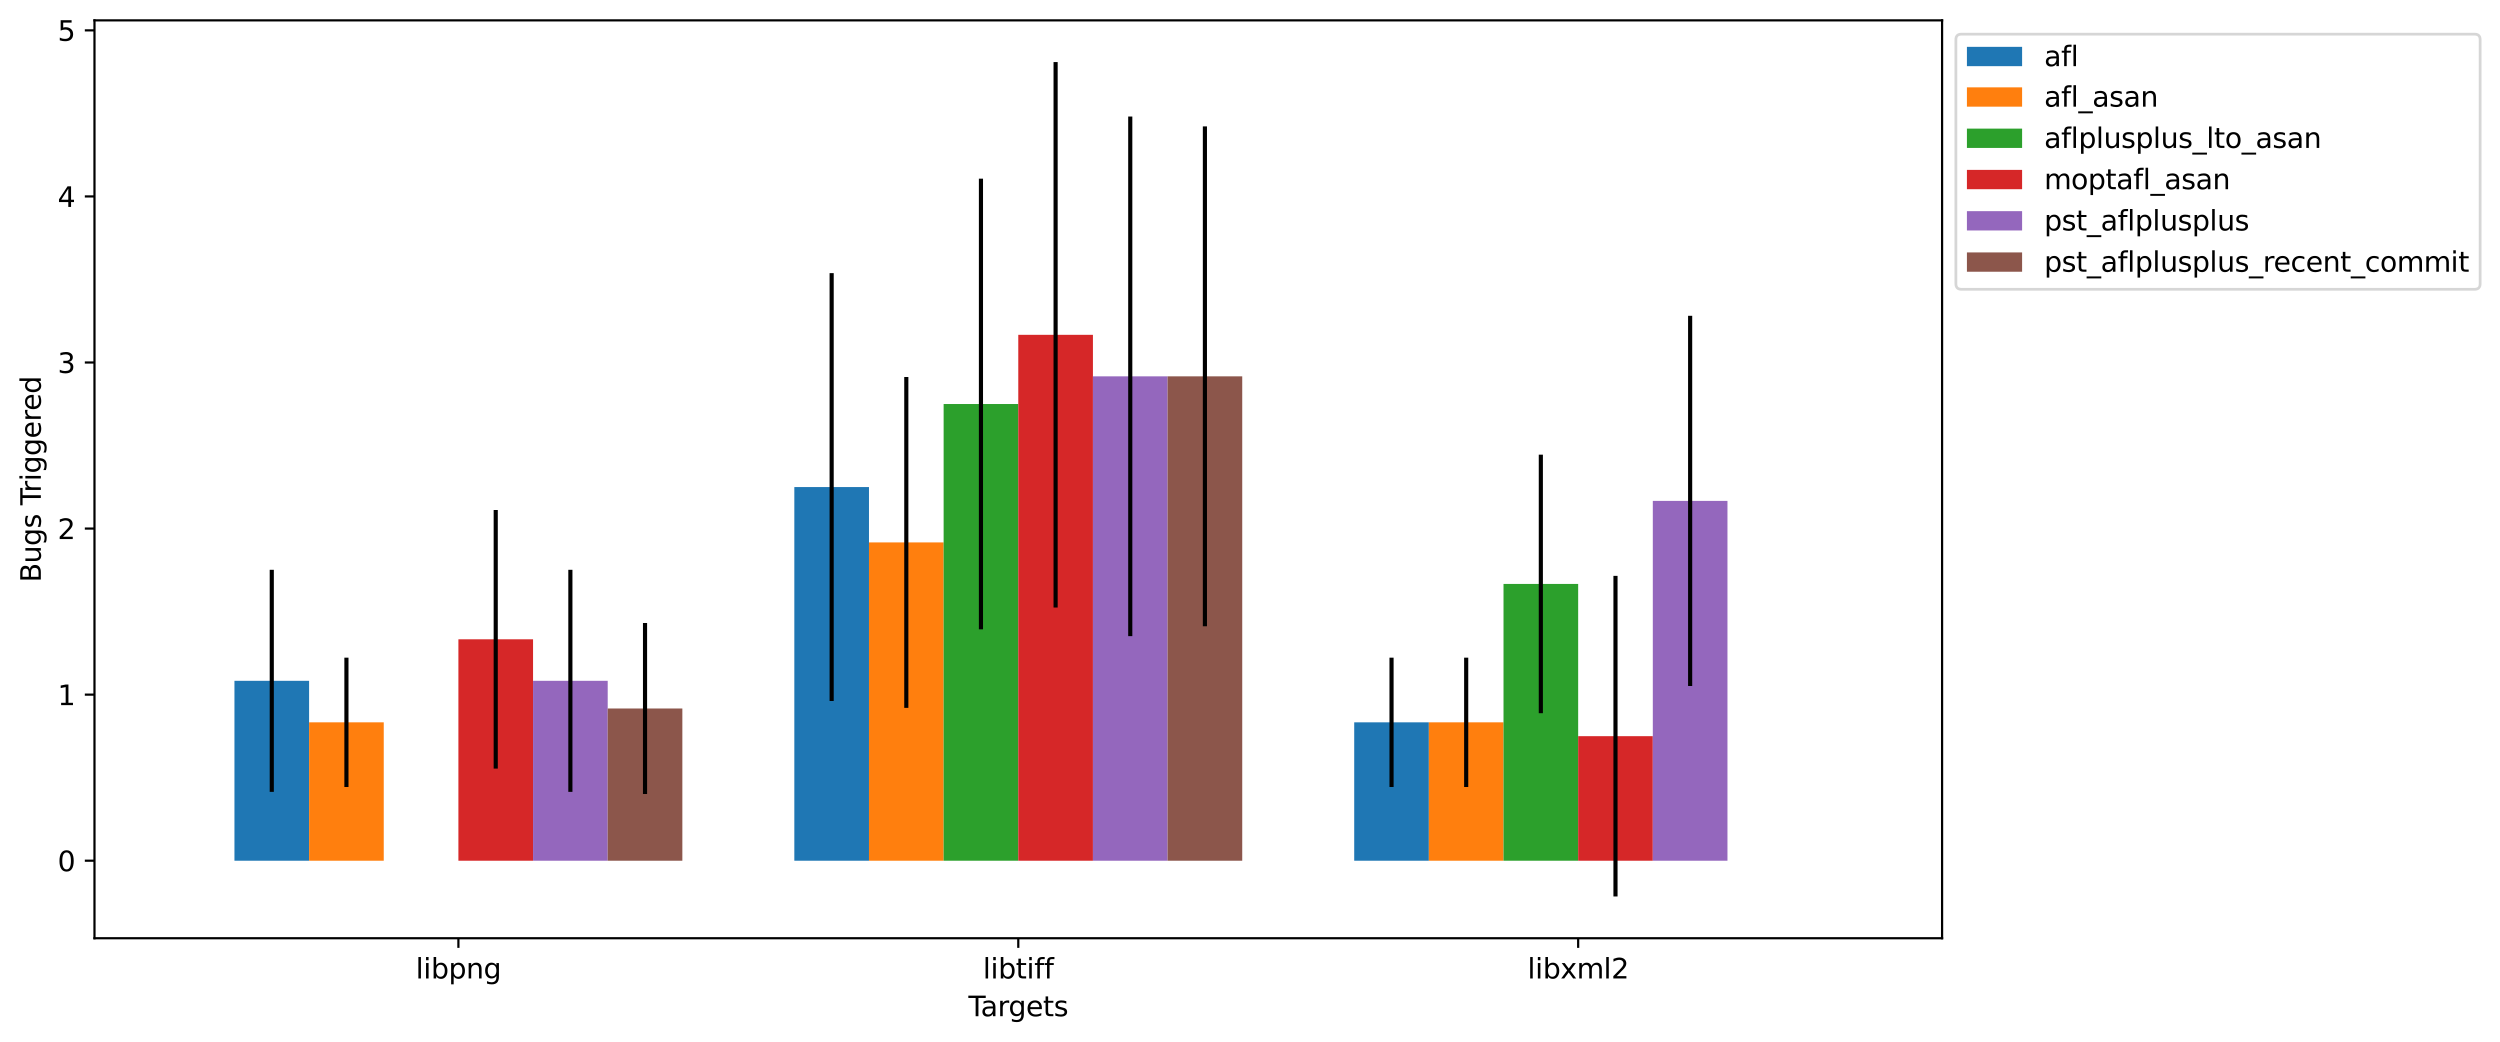 <?xml version="1.0" encoding="utf-8" standalone="no"?>
<!DOCTYPE svg PUBLIC "-//W3C//DTD SVG 1.1//EN"
  "http://www.w3.org/Graphics/SVG/1.1/DTD/svg11.dtd">
<svg xmlns:xlink="http://www.w3.org/1999/xlink" width="906.038pt" height="377.577pt" viewBox="0 0 906.038 377.577" xmlns="http://www.w3.org/2000/svg" version="1.1">
 <defs>
  <style type="text/css">*{stroke-linejoin: round; stroke-linecap: butt}</style>
 </defs>
 <g id="figure_1">
  <g id="patch_1">
   <path d="M 0 377.577 
L 906.038 377.577 
L 906.038 0 
L 0 0 
z
" style="fill: #ffffff"/>
  </g>
  <g id="axes_1">
   <g id="patch_2">
    <path d="M 34.241 340.021 
L 703.841 340.021 
L 703.841 7.381 
L 34.241 7.381 
z
" style="fill: #ffffff"/>
   </g>
   <g id="patch_3">
    <path d="M 84.968 311.941 
L 112.022 311.941 
L 112.022 246.737 
L 84.968 246.737 
z
" clip-path="url(#pc7941346d2)" style="fill: #1f77b4"/>
   </g>
   <g id="patch_4">
    <path d="M 287.877 311.941 
L 314.932 311.941 
L 314.932 176.517 
L 287.877 176.517 
z
" clip-path="url(#pc7941346d2)" style="fill: #1f77b4"/>
   </g>
   <g id="patch_5">
    <path d="M 490.786 311.941 
L 517.841 311.941 
L 517.841 261.784 
L 490.786 261.784 
z
" clip-path="url(#pc7941346d2)" style="fill: #1f77b4"/>
   </g>
   <g id="patch_6">
    <path d="M 112.022 311.941 
L 139.077 311.941 
L 139.077 261.784 
L 112.022 261.784 
z
" clip-path="url(#pc7941346d2)" style="fill: #ff7f0e"/>
   </g>
   <g id="patch_7">
    <path d="M 314.932 311.941 
L 341.986 311.941 
L 341.986 196.58 
L 314.932 196.58 
z
" clip-path="url(#pc7941346d2)" style="fill: #ff7f0e"/>
   </g>
   <g id="patch_8">
    <path d="M 517.841 311.941 
L 544.895 311.941 
L 544.895 261.784 
L 517.841 261.784 
z
" clip-path="url(#pc7941346d2)" style="fill: #ff7f0e"/>
   </g>
   <g id="patch_9">
    <path d="M 139.077 311.941 
L 166.132 311.941 
L 166.132 311.941 
L 139.077 311.941 
z
" clip-path="url(#pc7941346d2)" style="fill: #2ca02c"/>
   </g>
   <g id="patch_10">
    <path d="M 341.986 311.941 
L 369.041 311.941 
L 369.041 146.423 
L 341.986 146.423 
z
" clip-path="url(#pc7941346d2)" style="fill: #2ca02c"/>
   </g>
   <g id="patch_11">
    <path d="M 544.895 311.941 
L 571.95 311.941 
L 571.95 211.627 
L 544.895 211.627 
z
" clip-path="url(#pc7941346d2)" style="fill: #2ca02c"/>
   </g>
   <g id="patch_12">
    <path d="M 166.132 311.941 
L 193.186 311.941 
L 193.186 231.69 
L 166.132 231.69 
z
" clip-path="url(#pc7941346d2)" style="fill: #d62728"/>
   </g>
   <g id="patch_13">
    <path d="M 369.041 311.941 
L 396.095 311.941 
L 396.095 121.345 
L 369.041 121.345 
z
" clip-path="url(#pc7941346d2)" style="fill: #d62728"/>
   </g>
   <g id="patch_14">
    <path d="M 571.95 311.941 
L 599.004 311.941 
L 599.004 266.8 
L 571.95 266.8 
z
" clip-path="url(#pc7941346d2)" style="fill: #d62728"/>
   </g>
   <g id="patch_15">
    <path d="M 193.186 311.941 
L 220.241 311.941 
L 220.241 246.737 
L 193.186 246.737 
z
" clip-path="url(#pc7941346d2)" style="fill: #9467bd"/>
   </g>
   <g id="patch_16">
    <path d="M 396.095 311.941 
L 423.15 311.941 
L 423.15 136.392 
L 396.095 136.392 
z
" clip-path="url(#pc7941346d2)" style="fill: #9467bd"/>
   </g>
   <g id="patch_17">
    <path d="M 599.004 311.941 
L 626.059 311.941 
L 626.059 181.533 
L 599.004 181.533 
z
" clip-path="url(#pc7941346d2)" style="fill: #9467bd"/>
   </g>
   <g id="patch_18">
    <path d="M 220.241 311.941 
L 247.295 311.941 
L 247.295 256.769 
L 220.241 256.769 
z
" clip-path="url(#pc7941346d2)" style="fill: #8c564b"/>
   </g>
   <g id="patch_19">
    <path d="M 423.15 311.941 
L 450.204 311.941 
L 450.204 136.392 
L 423.15 136.392 
z
" clip-path="url(#pc7941346d2)" style="fill: #8c564b"/>
   </g>
   <g id="patch_20">
    <path d="M 626.059 311.941 
L 653.113 311.941 
L 653.113 311.941 
L 626.059 311.941 
z
" clip-path="url(#pc7941346d2)" style="fill: #8c564b"/>
   </g>
   <g id="matplotlib.axis_1">
    <g id="xtick_1">
     <g id="line2d_1">
      <defs>
       <path id="mcfcf849e07" d="M 0 0 
L 0 3.5 
" style="stroke: #000000; stroke-width: 0.8"/>
      </defs>
      <g>
       <use xlink:href="#mcfcf849e07" x="166.132" y="340.021" style="stroke: #000000; stroke-width: 0.8"/>
      </g>
     </g>
     <g id="text_1">
      <!-- libpng -->
      <g transform="translate(150.662 354.619) scale(0.1 -0.1)">
       <defs>
        <path id="DejaVuSans-6c" d="M 603 4863 
L 1178 4863 
L 1178 0 
L 603 0 
L 603 4863 
z
" transform="scale(0.016)"/>
        <path id="DejaVuSans-69" d="M 603 3500 
L 1178 3500 
L 1178 0 
L 603 0 
L 603 3500 
z
M 603 4863 
L 1178 4863 
L 1178 4134 
L 603 4134 
L 603 4863 
z
" transform="scale(0.016)"/>
        <path id="DejaVuSans-62" d="M 3116 1747 
Q 3116 2381 2855 2742 
Q 2594 3103 2138 3103 
Q 1681 3103 1420 2742 
Q 1159 2381 1159 1747 
Q 1159 1113 1420 752 
Q 1681 391 2138 391 
Q 2594 391 2855 752 
Q 3116 1113 3116 1747 
z
M 1159 2969 
Q 1341 3281 1617 3432 
Q 1894 3584 2278 3584 
Q 2916 3584 3314 3078 
Q 3713 2572 3713 1747 
Q 3713 922 3314 415 
Q 2916 -91 2278 -91 
Q 1894 -91 1617 61 
Q 1341 213 1159 525 
L 1159 0 
L 581 0 
L 581 4863 
L 1159 4863 
L 1159 2969 
z
" transform="scale(0.016)"/>
        <path id="DejaVuSans-70" d="M 1159 525 
L 1159 -1331 
L 581 -1331 
L 581 3500 
L 1159 3500 
L 1159 2969 
Q 1341 3281 1617 3432 
Q 1894 3584 2278 3584 
Q 2916 3584 3314 3078 
Q 3713 2572 3713 1747 
Q 3713 922 3314 415 
Q 2916 -91 2278 -91 
Q 1894 -91 1617 61 
Q 1341 213 1159 525 
z
M 3116 1747 
Q 3116 2381 2855 2742 
Q 2594 3103 2138 3103 
Q 1681 3103 1420 2742 
Q 1159 2381 1159 1747 
Q 1159 1113 1420 752 
Q 1681 391 2138 391 
Q 2594 391 2855 752 
Q 3116 1113 3116 1747 
z
" transform="scale(0.016)"/>
        <path id="DejaVuSans-6e" d="M 3513 2113 
L 3513 0 
L 2938 0 
L 2938 2094 
Q 2938 2591 2744 2837 
Q 2550 3084 2163 3084 
Q 1697 3084 1428 2787 
Q 1159 2491 1159 1978 
L 1159 0 
L 581 0 
L 581 3500 
L 1159 3500 
L 1159 2956 
Q 1366 3272 1645 3428 
Q 1925 3584 2291 3584 
Q 2894 3584 3203 3211 
Q 3513 2838 3513 2113 
z
" transform="scale(0.016)"/>
        <path id="DejaVuSans-67" d="M 2906 1791 
Q 2906 2416 2648 2759 
Q 2391 3103 1925 3103 
Q 1463 3103 1205 2759 
Q 947 2416 947 1791 
Q 947 1169 1205 825 
Q 1463 481 1925 481 
Q 2391 481 2648 825 
Q 2906 1169 2906 1791 
z
M 3481 434 
Q 3481 -459 3084 -895 
Q 2688 -1331 1869 -1331 
Q 1566 -1331 1297 -1286 
Q 1028 -1241 775 -1147 
L 775 -588 
Q 1028 -725 1275 -790 
Q 1522 -856 1778 -856 
Q 2344 -856 2625 -561 
Q 2906 -266 2906 331 
L 2906 616 
Q 2728 306 2450 153 
Q 2172 0 1784 0 
Q 1141 0 747 490 
Q 353 981 353 1791 
Q 353 2603 747 3093 
Q 1141 3584 1784 3584 
Q 2172 3584 2450 3431 
Q 2728 3278 2906 2969 
L 2906 3500 
L 3481 3500 
L 3481 434 
z
" transform="scale(0.016)"/>
       </defs>
       <use xlink:href="#DejaVuSans-6c"/>
       <use xlink:href="#DejaVuSans-69" x="27.783"/>
       <use xlink:href="#DejaVuSans-62" x="55.566"/>
       <use xlink:href="#DejaVuSans-70" x="119.043"/>
       <use xlink:href="#DejaVuSans-6e" x="182.52"/>
       <use xlink:href="#DejaVuSans-67" x="245.898"/>
      </g>
     </g>
    </g>
    <g id="xtick_2">
     <g id="line2d_2">
      <g>
       <use xlink:href="#mcfcf849e07" x="369.041" y="340.021" style="stroke: #000000; stroke-width: 0.8"/>
      </g>
     </g>
     <g id="text_2">
      <!-- libtiff -->
      <g transform="translate(356.219 354.619) scale(0.1 -0.1)">
       <defs>
        <path id="DejaVuSans-74" d="M 1172 4494 
L 1172 3500 
L 2356 3500 
L 2356 3053 
L 1172 3053 
L 1172 1153 
Q 1172 725 1289 603 
Q 1406 481 1766 481 
L 2356 481 
L 2356 0 
L 1766 0 
Q 1100 0 847 248 
Q 594 497 594 1153 
L 594 3053 
L 172 3053 
L 172 3500 
L 594 3500 
L 594 4494 
L 1172 4494 
z
" transform="scale(0.016)"/>
        <path id="DejaVuSans-66" d="M 2375 4863 
L 2375 4384 
L 1825 4384 
Q 1516 4384 1395 4259 
Q 1275 4134 1275 3809 
L 1275 3500 
L 2222 3500 
L 2222 3053 
L 1275 3053 
L 1275 0 
L 697 0 
L 697 3053 
L 147 3053 
L 147 3500 
L 697 3500 
L 697 3744 
Q 697 4328 969 4595 
Q 1241 4863 1831 4863 
L 2375 4863 
z
" transform="scale(0.016)"/>
       </defs>
       <use xlink:href="#DejaVuSans-6c"/>
       <use xlink:href="#DejaVuSans-69" x="27.783"/>
       <use xlink:href="#DejaVuSans-62" x="55.566"/>
       <use xlink:href="#DejaVuSans-74" x="119.043"/>
       <use xlink:href="#DejaVuSans-69" x="158.252"/>
       <use xlink:href="#DejaVuSans-66" x="186.035"/>
       <use xlink:href="#DejaVuSans-66" x="221.24"/>
      </g>
     </g>
    </g>
    <g id="xtick_3">
     <g id="line2d_3">
      <g>
       <use xlink:href="#mcfcf849e07" x="571.95" y="340.021" style="stroke: #000000; stroke-width: 0.8"/>
      </g>
     </g>
     <g id="text_3">
      <!-- libxml2 -->
      <g transform="translate(553.597 354.619) scale(0.1 -0.1)">
       <defs>
        <path id="DejaVuSans-78" d="M 3513 3500 
L 2247 1797 
L 3578 0 
L 2900 0 
L 1881 1375 
L 863 0 
L 184 0 
L 1544 1831 
L 300 3500 
L 978 3500 
L 1906 2253 
L 2834 3500 
L 3513 3500 
z
" transform="scale(0.016)"/>
        <path id="DejaVuSans-6d" d="M 3328 2828 
Q 3544 3216 3844 3400 
Q 4144 3584 4550 3584 
Q 5097 3584 5394 3201 
Q 5691 2819 5691 2113 
L 5691 0 
L 5113 0 
L 5113 2094 
Q 5113 2597 4934 2840 
Q 4756 3084 4391 3084 
Q 3944 3084 3684 2787 
Q 3425 2491 3425 1978 
L 3425 0 
L 2847 0 
L 2847 2094 
Q 2847 2600 2669 2842 
Q 2491 3084 2119 3084 
Q 1678 3084 1418 2786 
Q 1159 2488 1159 1978 
L 1159 0 
L 581 0 
L 581 3500 
L 1159 3500 
L 1159 2956 
Q 1356 3278 1631 3431 
Q 1906 3584 2284 3584 
Q 2666 3584 2933 3390 
Q 3200 3197 3328 2828 
z
" transform="scale(0.016)"/>
        <path id="DejaVuSans-32" d="M 1228 531 
L 3431 531 
L 3431 0 
L 469 0 
L 469 531 
Q 828 903 1448 1529 
Q 2069 2156 2228 2338 
Q 2531 2678 2651 2914 
Q 2772 3150 2772 3378 
Q 2772 3750 2511 3984 
Q 2250 4219 1831 4219 
Q 1534 4219 1204 4116 
Q 875 4013 500 3803 
L 500 4441 
Q 881 4594 1212 4672 
Q 1544 4750 1819 4750 
Q 2544 4750 2975 4387 
Q 3406 4025 3406 3419 
Q 3406 3131 3298 2873 
Q 3191 2616 2906 2266 
Q 2828 2175 2409 1742 
Q 1991 1309 1228 531 
z
" transform="scale(0.016)"/>
       </defs>
       <use xlink:href="#DejaVuSans-6c"/>
       <use xlink:href="#DejaVuSans-69" x="27.783"/>
       <use xlink:href="#DejaVuSans-62" x="55.566"/>
       <use xlink:href="#DejaVuSans-78" x="119.043"/>
       <use xlink:href="#DejaVuSans-6d" x="178.223"/>
       <use xlink:href="#DejaVuSans-6c" x="275.635"/>
       <use xlink:href="#DejaVuSans-32" x="303.418"/>
      </g>
     </g>
    </g>
    <g id="text_4">
     <!-- Targets -->
     <g transform="translate(350.964 368.297) scale(0.1 -0.1)">
      <defs>
       <path id="DejaVuSans-54" d="M -19 4666 
L 3928 4666 
L 3928 4134 
L 2272 4134 
L 2272 0 
L 1638 0 
L 1638 4134 
L -19 4134 
L -19 4666 
z
" transform="scale(0.016)"/>
       <path id="DejaVuSans-61" d="M 2194 1759 
Q 1497 1759 1228 1600 
Q 959 1441 959 1056 
Q 959 750 1161 570 
Q 1363 391 1709 391 
Q 2188 391 2477 730 
Q 2766 1069 2766 1631 
L 2766 1759 
L 2194 1759 
z
M 3341 1997 
L 3341 0 
L 2766 0 
L 2766 531 
Q 2569 213 2275 61 
Q 1981 -91 1556 -91 
Q 1019 -91 701 211 
Q 384 513 384 1019 
Q 384 1609 779 1909 
Q 1175 2209 1959 2209 
L 2766 2209 
L 2766 2266 
Q 2766 2663 2505 2880 
Q 2244 3097 1772 3097 
Q 1472 3097 1187 3025 
Q 903 2953 641 2809 
L 641 3341 
Q 956 3463 1253 3523 
Q 1550 3584 1831 3584 
Q 2591 3584 2966 3190 
Q 3341 2797 3341 1997 
z
" transform="scale(0.016)"/>
       <path id="DejaVuSans-72" d="M 2631 2963 
Q 2534 3019 2420 3045 
Q 2306 3072 2169 3072 
Q 1681 3072 1420 2755 
Q 1159 2438 1159 1844 
L 1159 0 
L 581 0 
L 581 3500 
L 1159 3500 
L 1159 2956 
Q 1341 3275 1631 3429 
Q 1922 3584 2338 3584 
Q 2397 3584 2469 3576 
Q 2541 3569 2628 3553 
L 2631 2963 
z
" transform="scale(0.016)"/>
       <path id="DejaVuSans-65" d="M 3597 1894 
L 3597 1613 
L 953 1613 
Q 991 1019 1311 708 
Q 1631 397 2203 397 
Q 2534 397 2845 478 
Q 3156 559 3463 722 
L 3463 178 
Q 3153 47 2828 -22 
Q 2503 -91 2169 -91 
Q 1331 -91 842 396 
Q 353 884 353 1716 
Q 353 2575 817 3079 
Q 1281 3584 2069 3584 
Q 2775 3584 3186 3129 
Q 3597 2675 3597 1894 
z
M 3022 2063 
Q 3016 2534 2758 2815 
Q 2500 3097 2075 3097 
Q 1594 3097 1305 2825 
Q 1016 2553 972 2059 
L 3022 2063 
z
" transform="scale(0.016)"/>
       <path id="DejaVuSans-73" d="M 2834 3397 
L 2834 2853 
Q 2591 2978 2328 3040 
Q 2066 3103 1784 3103 
Q 1356 3103 1142 2972 
Q 928 2841 928 2578 
Q 928 2378 1081 2264 
Q 1234 2150 1697 2047 
L 1894 2003 
Q 2506 1872 2764 1633 
Q 3022 1394 3022 966 
Q 3022 478 2636 193 
Q 2250 -91 1575 -91 
Q 1294 -91 989 -36 
Q 684 19 347 128 
L 347 722 
Q 666 556 975 473 
Q 1284 391 1588 391 
Q 1994 391 2212 530 
Q 2431 669 2431 922 
Q 2431 1156 2273 1281 
Q 2116 1406 1581 1522 
L 1381 1569 
Q 847 1681 609 1914 
Q 372 2147 372 2553 
Q 372 3047 722 3315 
Q 1072 3584 1716 3584 
Q 2034 3584 2315 3537 
Q 2597 3491 2834 3397 
z
" transform="scale(0.016)"/>
      </defs>
      <use xlink:href="#DejaVuSans-54"/>
      <use xlink:href="#DejaVuSans-61" x="44.584"/>
      <use xlink:href="#DejaVuSans-72" x="105.863"/>
      <use xlink:href="#DejaVuSans-67" x="145.227"/>
      <use xlink:href="#DejaVuSans-65" x="208.703"/>
      <use xlink:href="#DejaVuSans-74" x="270.227"/>
      <use xlink:href="#DejaVuSans-73" x="309.436"/>
     </g>
    </g>
   </g>
   <g id="matplotlib.axis_2">
    <g id="ytick_1">
     <g id="line2d_4">
      <defs>
       <path id="m1b13b5fe5f" d="M 0 0 
L -3.5 0 
" style="stroke: #000000; stroke-width: 0.8"/>
      </defs>
      <g>
       <use xlink:href="#m1b13b5fe5f" x="34.241" y="311.941" style="stroke: #000000; stroke-width: 0.8"/>
      </g>
     </g>
     <g id="text_5">
      <!-- 0 -->
      <g transform="translate(20.878 315.741) scale(0.1 -0.1)">
       <defs>
        <path id="DejaVuSans-30" d="M 2034 4250 
Q 1547 4250 1301 3770 
Q 1056 3291 1056 2328 
Q 1056 1369 1301 889 
Q 1547 409 2034 409 
Q 2525 409 2770 889 
Q 3016 1369 3016 2328 
Q 3016 3291 2770 3770 
Q 2525 4250 2034 4250 
z
M 2034 4750 
Q 2819 4750 3233 4129 
Q 3647 3509 3647 2328 
Q 3647 1150 3233 529 
Q 2819 -91 2034 -91 
Q 1250 -91 836 529 
Q 422 1150 422 2328 
Q 422 3509 836 4129 
Q 1250 4750 2034 4750 
z
" transform="scale(0.016)"/>
       </defs>
       <use xlink:href="#DejaVuSans-30"/>
      </g>
     </g>
    </g>
    <g id="ytick_2">
     <g id="line2d_5">
      <g>
       <use xlink:href="#m1b13b5fe5f" x="34.241" y="251.753" style="stroke: #000000; stroke-width: 0.8"/>
      </g>
     </g>
     <g id="text_6">
      <!-- 1 -->
      <g transform="translate(20.878 255.552) scale(0.1 -0.1)">
       <defs>
        <path id="DejaVuSans-31" d="M 794 531 
L 1825 531 
L 1825 4091 
L 703 3866 
L 703 4441 
L 1819 4666 
L 2450 4666 
L 2450 531 
L 3481 531 
L 3481 0 
L 794 0 
L 794 531 
z
" transform="scale(0.016)"/>
       </defs>
       <use xlink:href="#DejaVuSans-31"/>
      </g>
     </g>
    </g>
    <g id="ytick_3">
     <g id="line2d_6">
      <g>
       <use xlink:href="#m1b13b5fe5f" x="34.241" y="191.565" style="stroke: #000000; stroke-width: 0.8"/>
      </g>
     </g>
     <g id="text_7">
      <!-- 2 -->
      <g transform="translate(20.878 195.364) scale(0.1 -0.1)">
       <use xlink:href="#DejaVuSans-32"/>
      </g>
     </g>
    </g>
    <g id="ytick_4">
     <g id="line2d_7">
      <g>
       <use xlink:href="#m1b13b5fe5f" x="34.241" y="131.376" style="stroke: #000000; stroke-width: 0.8"/>
      </g>
     </g>
     <g id="text_8">
      <!-- 3 -->
      <g transform="translate(20.878 135.175) scale(0.1 -0.1)">
       <defs>
        <path id="DejaVuSans-33" d="M 2597 2516 
Q 3050 2419 3304 2112 
Q 3559 1806 3559 1356 
Q 3559 666 3084 287 
Q 2609 -91 1734 -91 
Q 1441 -91 1130 -33 
Q 819 25 488 141 
L 488 750 
Q 750 597 1062 519 
Q 1375 441 1716 441 
Q 2309 441 2620 675 
Q 2931 909 2931 1356 
Q 2931 1769 2642 2001 
Q 2353 2234 1838 2234 
L 1294 2234 
L 1294 2753 
L 1863 2753 
Q 2328 2753 2575 2939 
Q 2822 3125 2822 3475 
Q 2822 3834 2567 4026 
Q 2313 4219 1838 4219 
Q 1578 4219 1281 4162 
Q 984 4106 628 3988 
L 628 4550 
Q 988 4650 1302 4700 
Q 1616 4750 1894 4750 
Q 2613 4750 3031 4423 
Q 3450 4097 3450 3541 
Q 3450 3153 3228 2886 
Q 3006 2619 2597 2516 
z
" transform="scale(0.016)"/>
       </defs>
       <use xlink:href="#DejaVuSans-33"/>
      </g>
     </g>
    </g>
    <g id="ytick_5">
     <g id="line2d_8">
      <g>
       <use xlink:href="#m1b13b5fe5f" x="34.241" y="71.188" style="stroke: #000000; stroke-width: 0.8"/>
      </g>
     </g>
     <g id="text_9">
      <!-- 4 -->
      <g transform="translate(20.878 74.987) scale(0.1 -0.1)">
       <defs>
        <path id="DejaVuSans-34" d="M 2419 4116 
L 825 1625 
L 2419 1625 
L 2419 4116 
z
M 2253 4666 
L 3047 4666 
L 3047 1625 
L 3713 1625 
L 3713 1100 
L 3047 1100 
L 3047 0 
L 2419 0 
L 2419 1100 
L 313 1100 
L 313 1709 
L 2253 4666 
z
" transform="scale(0.016)"/>
       </defs>
       <use xlink:href="#DejaVuSans-34"/>
      </g>
     </g>
    </g>
    <g id="ytick_6">
     <g id="line2d_9">
      <g>
       <use xlink:href="#m1b13b5fe5f" x="34.241" y="10.999" style="stroke: #000000; stroke-width: 0.8"/>
      </g>
     </g>
     <g id="text_10">
      <!-- 5 -->
      <g transform="translate(20.878 14.798) scale(0.1 -0.1)">
       <defs>
        <path id="DejaVuSans-35" d="M 691 4666 
L 3169 4666 
L 3169 4134 
L 1269 4134 
L 1269 2991 
Q 1406 3038 1543 3061 
Q 1681 3084 1819 3084 
Q 2600 3084 3056 2656 
Q 3513 2228 3513 1497 
Q 3513 744 3044 326 
Q 2575 -91 1722 -91 
Q 1428 -91 1123 -41 
Q 819 9 494 109 
L 494 744 
Q 775 591 1075 516 
Q 1375 441 1709 441 
Q 2250 441 2565 725 
Q 2881 1009 2881 1497 
Q 2881 1984 2565 2268 
Q 2250 2553 1709 2553 
Q 1456 2553 1204 2497 
Q 953 2441 691 2322 
L 691 4666 
z
" transform="scale(0.016)"/>
       </defs>
       <use xlink:href="#DejaVuSans-35"/>
      </g>
     </g>
    </g>
    <g id="text_11">
     <!-- Bugs Triggered -->
     <g transform="translate(14.798 211.047) rotate(-90) scale(0.1 -0.1)">
      <defs>
       <path id="DejaVuSans-42" d="M 1259 2228 
L 1259 519 
L 2272 519 
Q 2781 519 3026 730 
Q 3272 941 3272 1375 
Q 3272 1813 3026 2020 
Q 2781 2228 2272 2228 
L 1259 2228 
z
M 1259 4147 
L 1259 2741 
L 2194 2741 
Q 2656 2741 2882 2914 
Q 3109 3088 3109 3444 
Q 3109 3797 2882 3972 
Q 2656 4147 2194 4147 
L 1259 4147 
z
M 628 4666 
L 2241 4666 
Q 2963 4666 3353 4366 
Q 3744 4066 3744 3513 
Q 3744 3084 3544 2831 
Q 3344 2578 2956 2516 
Q 3422 2416 3680 2098 
Q 3938 1781 3938 1306 
Q 3938 681 3513 340 
Q 3088 0 2303 0 
L 628 0 
L 628 4666 
z
" transform="scale(0.016)"/>
       <path id="DejaVuSans-75" d="M 544 1381 
L 544 3500 
L 1119 3500 
L 1119 1403 
Q 1119 906 1312 657 
Q 1506 409 1894 409 
Q 2359 409 2629 706 
Q 2900 1003 2900 1516 
L 2900 3500 
L 3475 3500 
L 3475 0 
L 2900 0 
L 2900 538 
Q 2691 219 2414 64 
Q 2138 -91 1772 -91 
Q 1169 -91 856 284 
Q 544 659 544 1381 
z
M 1991 3584 
L 1991 3584 
z
" transform="scale(0.016)"/>
       <path id="DejaVuSans-20" transform="scale(0.016)"/>
       <path id="DejaVuSans-64" d="M 2906 2969 
L 2906 4863 
L 3481 4863 
L 3481 0 
L 2906 0 
L 2906 525 
Q 2725 213 2448 61 
Q 2172 -91 1784 -91 
Q 1150 -91 751 415 
Q 353 922 353 1747 
Q 353 2572 751 3078 
Q 1150 3584 1784 3584 
Q 2172 3584 2448 3432 
Q 2725 3281 2906 2969 
z
M 947 1747 
Q 947 1113 1208 752 
Q 1469 391 1925 391 
Q 2381 391 2643 752 
Q 2906 1113 2906 1747 
Q 2906 2381 2643 2742 
Q 2381 3103 1925 3103 
Q 1469 3103 1208 2742 
Q 947 2381 947 1747 
z
" transform="scale(0.016)"/>
      </defs>
      <use xlink:href="#DejaVuSans-42"/>
      <use xlink:href="#DejaVuSans-75" x="68.604"/>
      <use xlink:href="#DejaVuSans-67" x="131.982"/>
      <use xlink:href="#DejaVuSans-73" x="195.459"/>
      <use xlink:href="#DejaVuSans-20" x="247.559"/>
      <use xlink:href="#DejaVuSans-54" x="279.346"/>
      <use xlink:href="#DejaVuSans-72" x="325.68"/>
      <use xlink:href="#DejaVuSans-69" x="366.793"/>
      <use xlink:href="#DejaVuSans-67" x="394.576"/>
      <use xlink:href="#DejaVuSans-67" x="458.053"/>
      <use xlink:href="#DejaVuSans-65" x="521.529"/>
      <use xlink:href="#DejaVuSans-72" x="583.053"/>
      <use xlink:href="#DejaVuSans-65" x="621.916"/>
      <use xlink:href="#DejaVuSans-64" x="683.439"/>
     </g>
    </g>
   </g>
   <g id="LineCollection_1">
    <path d="M 98.495 286.977 
L 98.495 206.498 
" clip-path="url(#pc7941346d2)" style="fill: none; stroke: #000000; stroke-width: 1.5"/>
    <path d="M 301.404 254.044 
L 301.404 98.991 
" clip-path="url(#pc7941346d2)" style="fill: none; stroke: #000000; stroke-width: 1.5"/>
    <path d="M 504.313 285.213 
L 504.313 238.356 
" clip-path="url(#pc7941346d2)" style="fill: none; stroke: #000000; stroke-width: 1.5"/>
   </g>
   <g id="LineCollection_2">
    <path d="M 125.55 285.213 
L 125.55 238.356 
" clip-path="url(#pc7941346d2)" style="fill: none; stroke: #000000; stroke-width: 1.5"/>
    <path d="M 328.459 256.54 
L 328.459 136.62 
" clip-path="url(#pc7941346d2)" style="fill: none; stroke: #000000; stroke-width: 1.5"/>
    <path d="M 531.368 285.213 
L 531.368 238.356 
" clip-path="url(#pc7941346d2)" style="fill: none; stroke: #000000; stroke-width: 1.5"/>
   </g>
   <g id="LineCollection_3">
    <path clip-path="url(#pc7941346d2)" style="fill: none; stroke: #000000; stroke-width: 1.5"/>
    <path d="M 355.513 228.087 
L 355.513 64.759 
" clip-path="url(#pc7941346d2)" style="fill: none; stroke: #000000; stroke-width: 1.5"/>
    <path d="M 558.422 258.484 
L 558.422 164.771 
" clip-path="url(#pc7941346d2)" style="fill: none; stroke: #000000; stroke-width: 1.5"/>
   </g>
   <g id="LineCollection_4">
    <path d="M 179.659 278.547 
L 179.659 184.834 
" clip-path="url(#pc7941346d2)" style="fill: none; stroke: #000000; stroke-width: 1.5"/>
    <path d="M 382.568 220.189 
L 382.568 22.501 
" clip-path="url(#pc7941346d2)" style="fill: none; stroke: #000000; stroke-width: 1.5"/>
    <path d="M 585.477 324.901 
L 585.477 208.7 
" clip-path="url(#pc7941346d2)" style="fill: none; stroke: #000000; stroke-width: 1.5"/>
   </g>
   <g id="LineCollection_5">
    <path d="M 206.713 286.977 
L 206.713 206.498 
" clip-path="url(#pc7941346d2)" style="fill: none; stroke: #000000; stroke-width: 1.5"/>
    <path d="M 409.622 230.543 
L 409.622 42.24 
" clip-path="url(#pc7941346d2)" style="fill: none; stroke: #000000; stroke-width: 1.5"/>
    <path d="M 612.532 248.622 
L 612.532 114.445 
" clip-path="url(#pc7941346d2)" style="fill: none; stroke: #000000; stroke-width: 1.5"/>
   </g>
   <g id="LineCollection_6">
    <path d="M 233.768 287.762 
L 233.768 225.776 
" clip-path="url(#pc7941346d2)" style="fill: none; stroke: #000000; stroke-width: 1.5"/>
    <path d="M 436.677 226.978 
L 436.677 45.806 
" clip-path="url(#pc7941346d2)" style="fill: none; stroke: #000000; stroke-width: 1.5"/>
    <path clip-path="url(#pc7941346d2)" style="fill: none; stroke: #000000; stroke-width: 1.5"/>
   </g>
   <g id="patch_21">
    <path d="M 34.241 340.021 
L 34.241 7.381 
" style="fill: none; stroke: #000000; stroke-width: 0.8; stroke-linejoin: miter; stroke-linecap: square"/>
   </g>
   <g id="patch_22">
    <path d="M 703.841 340.021 
L 703.841 7.381 
" style="fill: none; stroke: #000000; stroke-width: 0.8; stroke-linejoin: miter; stroke-linecap: square"/>
   </g>
   <g id="patch_23">
    <path d="M 34.241 340.021 
L 703.841 340.021 
" style="fill: none; stroke: #000000; stroke-width: 0.8; stroke-linejoin: miter; stroke-linecap: square"/>
   </g>
   <g id="patch_24">
    <path d="M 34.241 7.381 
L 703.841 7.381 
" style="fill: none; stroke: #000000; stroke-width: 0.8; stroke-linejoin: miter; stroke-linecap: square"/>
   </g>
   <g id="legend_1">
    <g id="patch_25">
     <path d="M 710.841 104.84 
L 896.837 104.84 
Q 898.837 104.84 898.837 102.84 
L 898.837 14.381 
Q 898.837 12.381 896.837 12.381 
L 710.841 12.381 
Q 708.841 12.381 708.841 14.381 
L 708.841 102.84 
Q 708.841 104.84 710.841 104.84 
z
" style="fill: #ffffff; opacity: 0.8; stroke: #cccccc; stroke-linejoin: miter"/>
    </g>
    <g id="patch_26">
     <path d="M 712.841 23.979 
L 732.841 23.979 
L 732.841 16.979 
L 712.841 16.979 
z
" style="fill: #1f77b4"/>
    </g>
    <g id="text_12">
     <!-- afl -->
     <g transform="translate(740.841 23.979) scale(0.1 -0.1)">
      <use xlink:href="#DejaVuSans-61"/>
      <use xlink:href="#DejaVuSans-66" x="61.279"/>
      <use xlink:href="#DejaVuSans-6c" x="96.484"/>
     </g>
    </g>
    <g id="patch_27">
     <path d="M 712.841 38.657 
L 732.841 38.657 
L 732.841 31.657 
L 712.841 31.657 
z
" style="fill: #ff7f0e"/>
    </g>
    <g id="text_13">
     <!-- afl_asan -->
     <g transform="translate(740.841 38.657) scale(0.1 -0.1)">
      <defs>
       <path id="DejaVuSans-5f" d="M 3263 -1063 
L 3263 -1509 
L -63 -1509 
L -63 -1063 
L 3263 -1063 
z
" transform="scale(0.016)"/>
      </defs>
      <use xlink:href="#DejaVuSans-61"/>
      <use xlink:href="#DejaVuSans-66" x="61.279"/>
      <use xlink:href="#DejaVuSans-6c" x="96.484"/>
      <use xlink:href="#DejaVuSans-5f" x="124.268"/>
      <use xlink:href="#DejaVuSans-61" x="174.268"/>
      <use xlink:href="#DejaVuSans-73" x="235.547"/>
      <use xlink:href="#DejaVuSans-61" x="287.646"/>
      <use xlink:href="#DejaVuSans-6e" x="348.926"/>
     </g>
    </g>
    <g id="patch_28">
     <path d="M 712.841 53.613 
L 732.841 53.613 
L 732.841 46.613 
L 712.841 46.613 
z
" style="fill: #2ca02c"/>
    </g>
    <g id="text_14">
     <!-- aflplusplus_lto_asan -->
     <g transform="translate(740.841 53.613) scale(0.1 -0.1)">
      <defs>
       <path id="DejaVuSans-6f" d="M 1959 3097 
Q 1497 3097 1228 2736 
Q 959 2375 959 1747 
Q 959 1119 1226 758 
Q 1494 397 1959 397 
Q 2419 397 2687 759 
Q 2956 1122 2956 1747 
Q 2956 2369 2687 2733 
Q 2419 3097 1959 3097 
z
M 1959 3584 
Q 2709 3584 3137 3096 
Q 3566 2609 3566 1747 
Q 3566 888 3137 398 
Q 2709 -91 1959 -91 
Q 1206 -91 779 398 
Q 353 888 353 1747 
Q 353 2609 779 3096 
Q 1206 3584 1959 3584 
z
" transform="scale(0.016)"/>
      </defs>
      <use xlink:href="#DejaVuSans-61"/>
      <use xlink:href="#DejaVuSans-66" x="61.279"/>
      <use xlink:href="#DejaVuSans-6c" x="96.484"/>
      <use xlink:href="#DejaVuSans-70" x="124.268"/>
      <use xlink:href="#DejaVuSans-6c" x="187.744"/>
      <use xlink:href="#DejaVuSans-75" x="215.527"/>
      <use xlink:href="#DejaVuSans-73" x="278.906"/>
      <use xlink:href="#DejaVuSans-70" x="331.006"/>
      <use xlink:href="#DejaVuSans-6c" x="394.482"/>
      <use xlink:href="#DejaVuSans-75" x="422.266"/>
      <use xlink:href="#DejaVuSans-73" x="485.645"/>
      <use xlink:href="#DejaVuSans-5f" x="537.744"/>
      <use xlink:href="#DejaVuSans-6c" x="587.744"/>
      <use xlink:href="#DejaVuSans-74" x="615.527"/>
      <use xlink:href="#DejaVuSans-6f" x="654.736"/>
      <use xlink:href="#DejaVuSans-5f" x="715.918"/>
      <use xlink:href="#DejaVuSans-61" x="765.918"/>
      <use xlink:href="#DejaVuSans-73" x="827.197"/>
      <use xlink:href="#DejaVuSans-61" x="879.297"/>
      <use xlink:href="#DejaVuSans-6e" x="940.576"/>
     </g>
    </g>
    <g id="patch_29">
     <path d="M 712.841 68.57 
L 732.841 68.57 
L 732.841 61.57 
L 712.841 61.57 
z
" style="fill: #d62728"/>
    </g>
    <g id="text_15">
     <!-- moptafl_asan -->
     <g transform="translate(740.841 68.57) scale(0.1 -0.1)">
      <use xlink:href="#DejaVuSans-6d"/>
      <use xlink:href="#DejaVuSans-6f" x="97.412"/>
      <use xlink:href="#DejaVuSans-70" x="158.594"/>
      <use xlink:href="#DejaVuSans-74" x="222.07"/>
      <use xlink:href="#DejaVuSans-61" x="261.279"/>
      <use xlink:href="#DejaVuSans-66" x="322.559"/>
      <use xlink:href="#DejaVuSans-6c" x="357.764"/>
      <use xlink:href="#DejaVuSans-5f" x="385.547"/>
      <use xlink:href="#DejaVuSans-61" x="435.547"/>
      <use xlink:href="#DejaVuSans-73" x="496.826"/>
      <use xlink:href="#DejaVuSans-61" x="548.926"/>
      <use xlink:href="#DejaVuSans-6e" x="610.205"/>
     </g>
    </g>
    <g id="patch_30">
     <path d="M 712.841 83.526 
L 732.841 83.526 
L 732.841 76.526 
L 712.841 76.526 
z
" style="fill: #9467bd"/>
    </g>
    <g id="text_16">
     <!-- pst_aflplusplus -->
     <g transform="translate(740.841 83.526) scale(0.1 -0.1)">
      <use xlink:href="#DejaVuSans-70"/>
      <use xlink:href="#DejaVuSans-73" x="63.477"/>
      <use xlink:href="#DejaVuSans-74" x="115.576"/>
      <use xlink:href="#DejaVuSans-5f" x="154.785"/>
      <use xlink:href="#DejaVuSans-61" x="204.785"/>
      <use xlink:href="#DejaVuSans-66" x="266.064"/>
      <use xlink:href="#DejaVuSans-6c" x="301.27"/>
      <use xlink:href="#DejaVuSans-70" x="329.053"/>
      <use xlink:href="#DejaVuSans-6c" x="392.529"/>
      <use xlink:href="#DejaVuSans-75" x="420.312"/>
      <use xlink:href="#DejaVuSans-73" x="483.691"/>
      <use xlink:href="#DejaVuSans-70" x="535.791"/>
      <use xlink:href="#DejaVuSans-6c" x="599.268"/>
      <use xlink:href="#DejaVuSans-75" x="627.051"/>
      <use xlink:href="#DejaVuSans-73" x="690.43"/>
     </g>
    </g>
    <g id="patch_31">
     <path d="M 712.841 98.482 
L 732.841 98.482 
L 732.841 91.482 
L 712.841 91.482 
z
" style="fill: #8c564b"/>
    </g>
    <g id="text_17">
     <!-- pst_aflplusplus_recent_commit -->
     <g transform="translate(740.841 98.482) scale(0.1 -0.1)">
      <defs>
       <path id="DejaVuSans-63" d="M 3122 3366 
L 3122 2828 
Q 2878 2963 2633 3030 
Q 2388 3097 2138 3097 
Q 1578 3097 1268 2742 
Q 959 2388 959 1747 
Q 959 1106 1268 751 
Q 1578 397 2138 397 
Q 2388 397 2633 464 
Q 2878 531 3122 666 
L 3122 134 
Q 2881 22 2623 -34 
Q 2366 -91 2075 -91 
Q 1284 -91 818 406 
Q 353 903 353 1747 
Q 353 2603 823 3093 
Q 1294 3584 2113 3584 
Q 2378 3584 2631 3529 
Q 2884 3475 3122 3366 
z
" transform="scale(0.016)"/>
      </defs>
      <use xlink:href="#DejaVuSans-70"/>
      <use xlink:href="#DejaVuSans-73" x="63.477"/>
      <use xlink:href="#DejaVuSans-74" x="115.576"/>
      <use xlink:href="#DejaVuSans-5f" x="154.785"/>
      <use xlink:href="#DejaVuSans-61" x="204.785"/>
      <use xlink:href="#DejaVuSans-66" x="266.064"/>
      <use xlink:href="#DejaVuSans-6c" x="301.27"/>
      <use xlink:href="#DejaVuSans-70" x="329.053"/>
      <use xlink:href="#DejaVuSans-6c" x="392.529"/>
      <use xlink:href="#DejaVuSans-75" x="420.312"/>
      <use xlink:href="#DejaVuSans-73" x="483.691"/>
      <use xlink:href="#DejaVuSans-70" x="535.791"/>
      <use xlink:href="#DejaVuSans-6c" x="599.268"/>
      <use xlink:href="#DejaVuSans-75" x="627.051"/>
      <use xlink:href="#DejaVuSans-73" x="690.43"/>
      <use xlink:href="#DejaVuSans-5f" x="742.529"/>
      <use xlink:href="#DejaVuSans-72" x="792.529"/>
      <use xlink:href="#DejaVuSans-65" x="831.393"/>
      <use xlink:href="#DejaVuSans-63" x="892.916"/>
      <use xlink:href="#DejaVuSans-65" x="947.896"/>
      <use xlink:href="#DejaVuSans-6e" x="1009.42"/>
      <use xlink:href="#DejaVuSans-74" x="1072.799"/>
      <use xlink:href="#DejaVuSans-5f" x="1112.008"/>
      <use xlink:href="#DejaVuSans-63" x="1162.008"/>
      <use xlink:href="#DejaVuSans-6f" x="1216.988"/>
      <use xlink:href="#DejaVuSans-6d" x="1278.17"/>
      <use xlink:href="#DejaVuSans-6d" x="1375.582"/>
      <use xlink:href="#DejaVuSans-69" x="1472.994"/>
      <use xlink:href="#DejaVuSans-74" x="1500.777"/>
     </g>
    </g>
   </g>
  </g>
 </g>
 <defs>
  <clipPath id="pc7941346d2">
   <rect x="34.241" y="7.381" width="669.6" height="332.64"/>
  </clipPath>
 </defs>
</svg>
